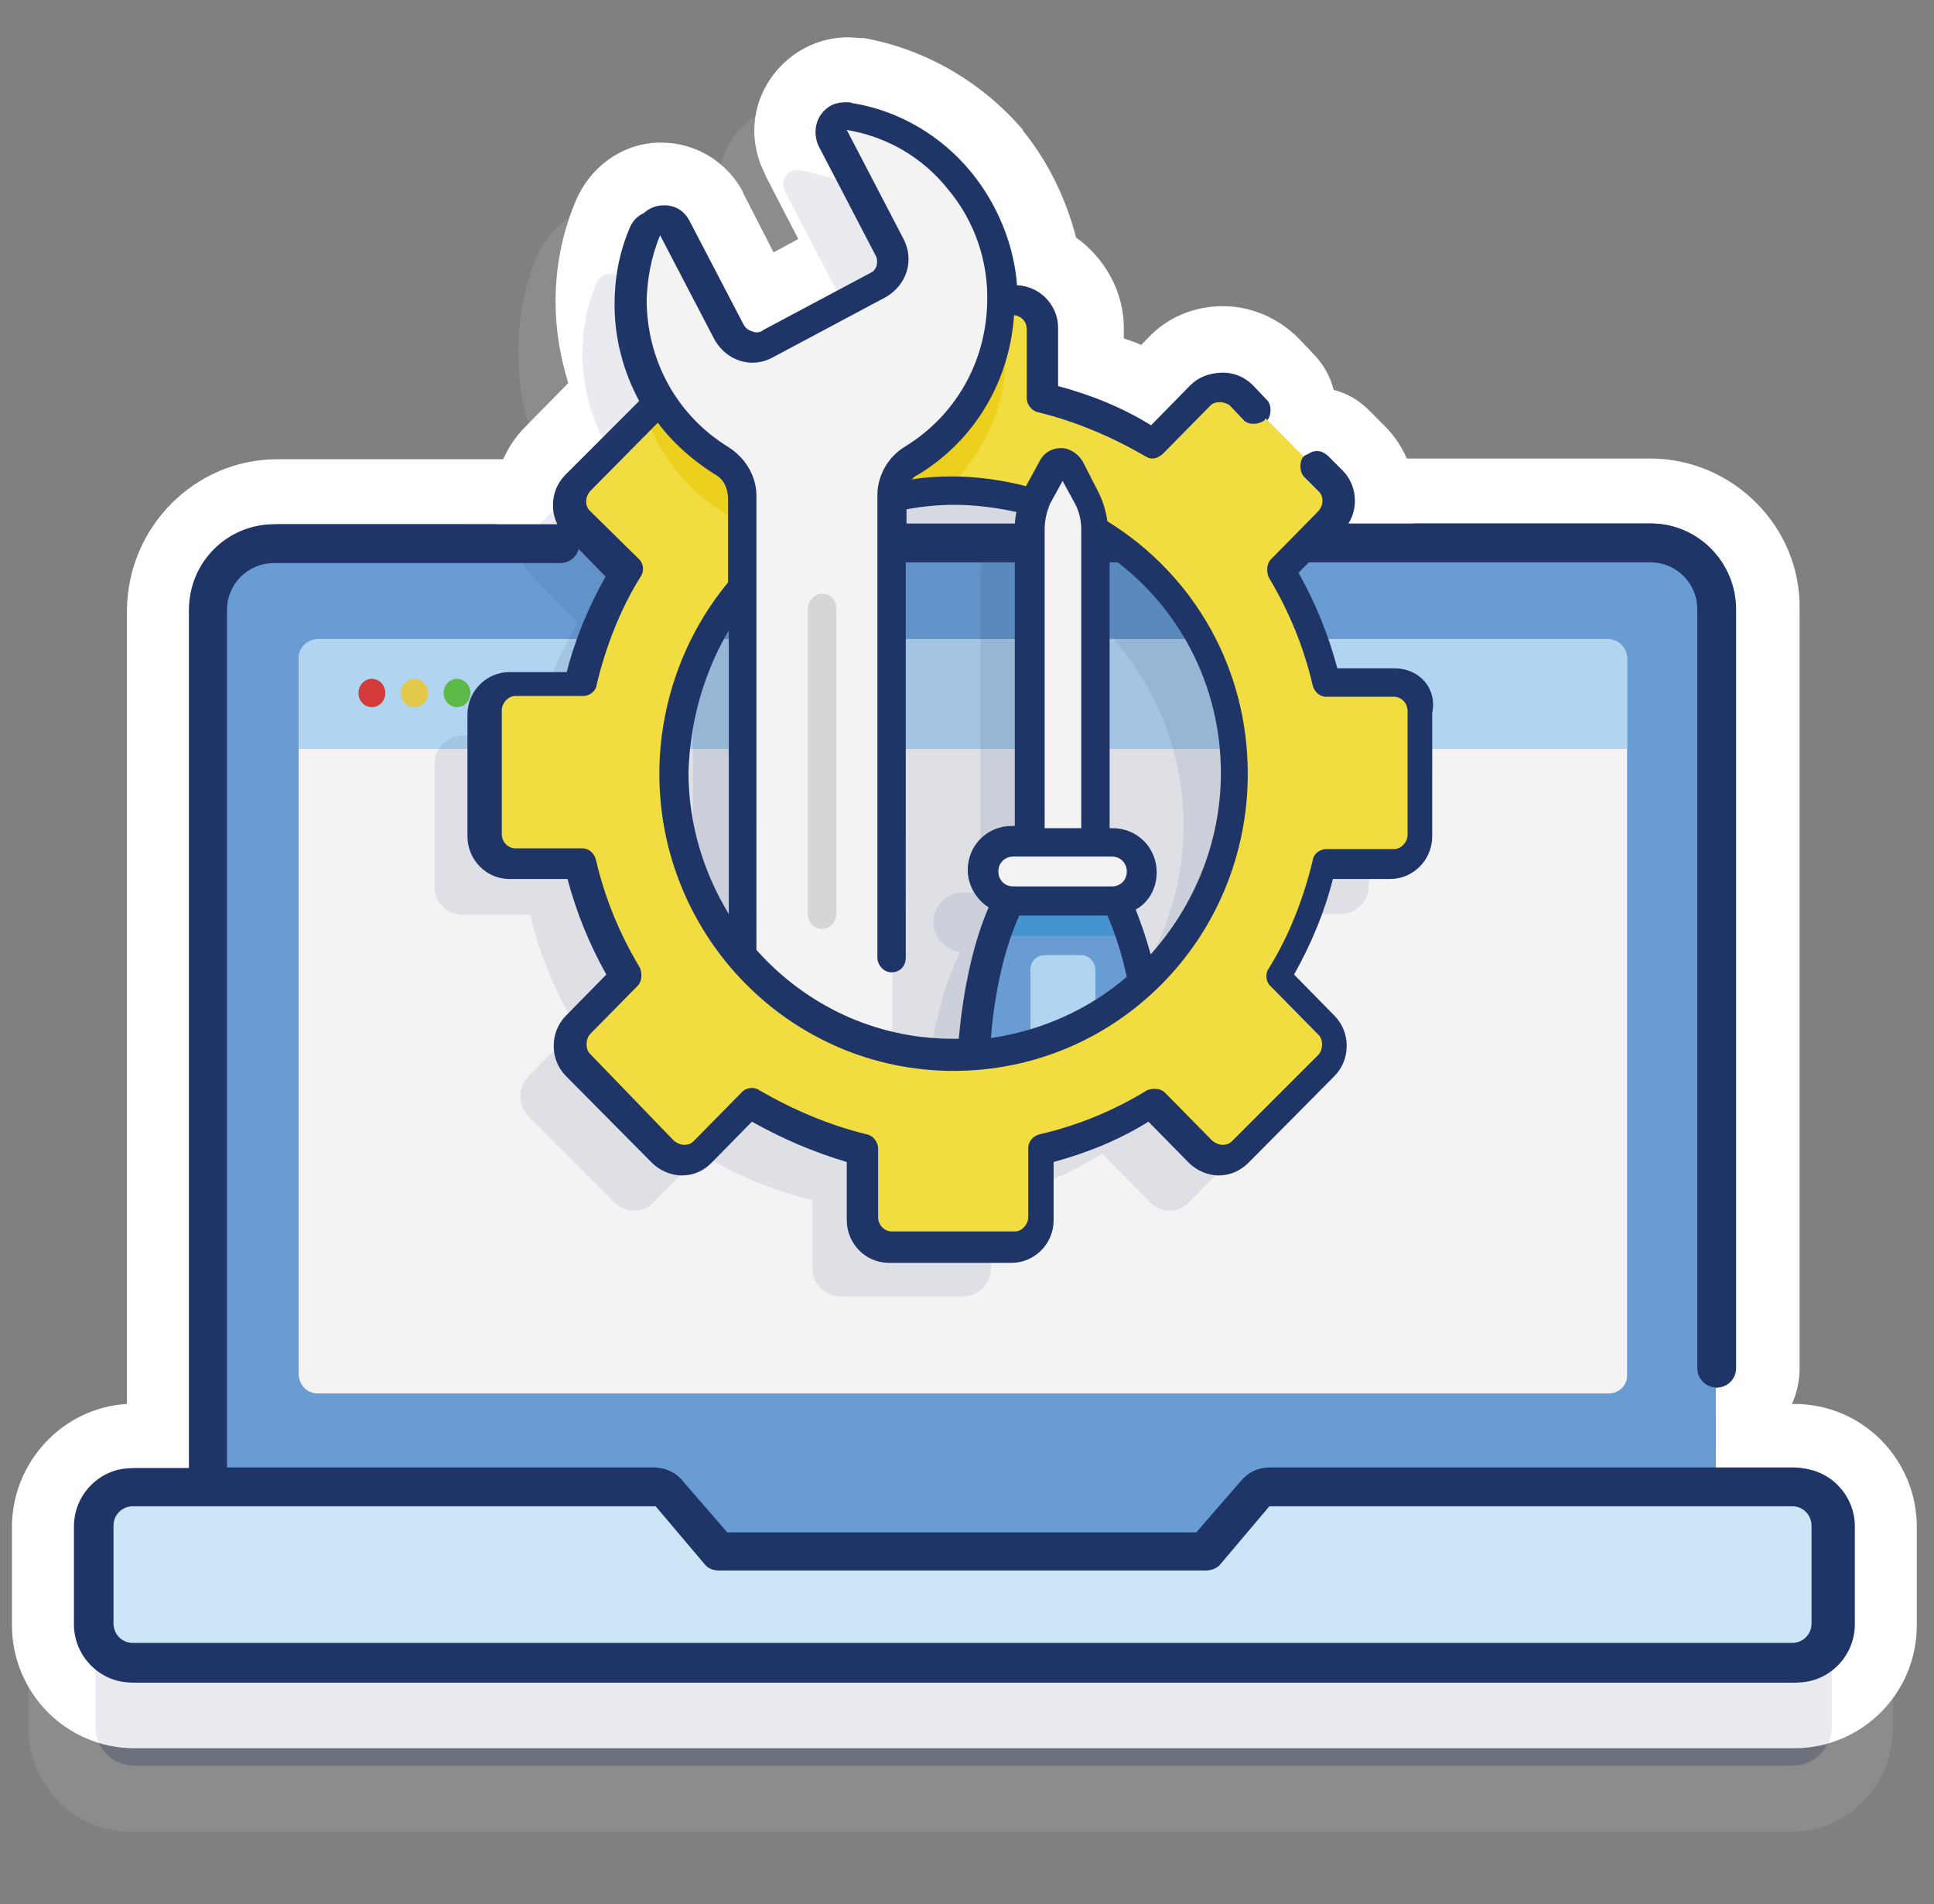 <?xml version="1.0" encoding="utf-8"?>
<!-- Generator: Adobe Illustrator 19.0.0, SVG Export Plug-In . SVG Version: 6.00 Build 0)  -->
<svg version="1.1" id="Layer_1" xmlns="http://www.w3.org/2000/svg" xmlns:xlink="http://www.w3.org/1999/xlink" x="0px" y="0px"
	 viewBox="0 0 259 255" style="enable-background:new 0 0 259 255;" xml:space="preserve">
<rect x="0" y="0" width="259" height="255" fill="#808080" stroke="none"/>
<style type="text/css">
	.st0{opacity:0.1;enable-background:new    ;}
	.st1{fill:#1F3568;}
	.st2{fill:#FFFFFF;}
	.st3{fill:#689CD3;}
	.st4{fill:#CEE5F7;}
	.st5{fill:#F3F3F3;}
	.st6{clip-path:url(#XMLID_214_);}
	.st7{fill:#B1D4F0;}
	.st8{fill:#D33B3A;}
	.st9{fill:#E2C849;}
	.st10{fill:#5DBA47;}
	.st11{fill:#F1DD3F;}
	.st12{fill:#EDCF1D;}
	.st13{fill:#4593CF;}
	.st14{fill:#D7D6D6;}
	.st15{opacity:0.1;fill:#1F3568;enable-background:new    ;}
	.st16{clip-path:url(#XMLID_215_);}
</style>
<g id="XMLID_2_">
	<g id="XMLID_52_">
		<g id="XMLID_209_" class="st0">
			<path id="XMLID_213_" class="st1" d="M17.9,241c-5.2,0-9.4-4.3-9.4-9.5v-13.1c0-5.2,4.2-9.5,9.4-9.5h70c2,0,3.9,0.7,5.2,2.3
				l5.4,6.3h61.2l5.4-6.3c1.4-1.5,3.1-2.3,5.2-2.3h70c5.2,0,9.4,4.3,9.4,9.5v13.1c0,5.2-4.2,9.5-9.4,9.5H17.9z"/>
			<path id="XMLID_210_" class="st2" d="M240.1,213.1c2.8,0,5.1,2.3,5.1,5.1v13.1c0,2.8-2.3,5.1-5.1,5.1H17.9
				c-2.8,0-5.1-2.3-5.1-5.1v-13.1c0-2.8,2.3-5.1,5.1-5.1h70c0.7,0,1.5,0.3,1.9,0.8l6.6,7.8h65.2l6.6-7.8c0.5-0.6,1.2-0.8,1.9-0.8
				H240.1 M240.1,204.4h-70c-3.1,0-6.2,1.4-8.4,3.8c0,0.1-0.1,0.1-0.1,0.2l-4.1,4.7h-57.4l-4.1-4.7c0-0.1-0.1-0.1-0.1-0.2
				c-2.2-2.4-5.1-3.8-8.4-3.8h-70c-7.6,0-13.7,6.2-13.7,13.9v13.1c0,7.7,6.2,13.9,13.7,13.9h222.3c7.6,0,13.7-6.2,13.7-13.9v-13.1
				C253.9,210.7,247.8,204.4,240.1,204.4L240.1,204.4z"/>
		</g>
		<g id="XMLID_204_">
			<path id="XMLID_208_" class="st3" d="M28,215.8c-2.4,0-4.3-2-4.3-4.4V81.6c0-7.3,5.9-13.3,13.2-13.3H221
				c7.3,0,13.2,5.9,13.2,13.3v129.8c0,2.4-1.9,4.4-4.3,4.4L28,215.8L28,215.8z"/>
			<path id="XMLID_205_" class="st2" d="M221,72.7c4.9,0,8.8,4,8.8,8.9v129.8H28V81.6c0-4.9,4-8.9,8.8-8.9H221 M221,64H37
				c-9.7,0-17.5,8-17.5,17.7v129.8c0,4.8,3.9,8.7,8.7,8.7H230c4.8,0,8.7-3.9,8.7-8.7V81.6C238.6,72,230.7,64,221,64L221,64z"/>
		</g>
		<g id="XMLID_199_">
			<path id="XMLID_203_" class="st4" d="M17.9,227c-5.2,0-9.4-4.3-9.4-9.5v-13.1c0-5.2,4.2-9.5,9.4-9.5h70c2,0,3.9,0.7,5.2,2.3
				l5.4,6.3h61.2l5.4-6.3c1.4-1.5,3.1-2.3,5.2-2.3h70c5.2,0,9.4,4.3,9.4,9.5v13.1c0,5.2-4.2,9.5-9.4,9.5H17.9z"/>
			<path id="XMLID_200_" class="st2" d="M240.1,199.1c2.8,0,5.1,2.3,5.1,5.1v13.1c0,2.8-2.3,5.1-5.1,5.1H17.9
				c-2.8,0-5.1-2.3-5.1-5.1v-13.1c0-2.8,2.3-5.1,5.1-5.1h70c0.7,0,1.5,0.3,1.9,0.8l6.6,7.8h65.2l6.6-7.8c0.5-0.6,1.2-0.8,1.9-0.8
				H240.1 M240.1,190.3h-70c-3.1,0-6.2,1.4-8.4,3.8c0,0.1-0.1,0.1-0.1,0.2l-4.1,4.7h-57.4l-4.1-4.7c0-0.1-0.1-0.1-0.1-0.2
				c-2.2-2.4-5.1-3.8-8.4-3.8h-70c-7.6,0-13.7,6.2-13.7,13.9v13.1c0,7.7,6.2,13.9,13.7,13.9h222.3c7.6,0,13.7-6.2,13.7-13.9v-13.1
				C253.9,196.6,247.8,190.3,240.1,190.3L240.1,190.3z"/>
		</g>
		<g id="XMLID_183_">
			<g id="XMLID_194_">
				<path id="XMLID_198_" class="st1" d="M229.8,190.2c-3.9,0-6.9-3.1-6.9-7V81.6c0-1-0.8-2-1.9-2H91.1c-3.9,0-6.9-3.1-6.9-7
					s3-7,6.9-7H221c8.7,0,15.7,7.1,15.7,16v101.6C236.8,187.1,233.6,190.2,229.8,190.2z"/>
				<path id="XMLID_195_" class="st2" d="M221,70.1c6.3,0,11.4,5.1,11.4,11.5v101.6c0,1.5-1.2,2.6-2.6,2.6s-2.6-1.2-2.6-2.6V81.6
					c0-3.5-2.8-6.3-6.3-6.3H91c-1.5,0-2.6-1.2-2.6-2.6s1.2-2.6,2.6-2.6H221 M221,61.4H91.1c-6.2,0-11.2,5-11.2,11.3
					c0,6.2,5,11.3,11.2,11.3h127.5v99.2c0,6.2,5,11.3,11.2,11.3c6.3,0,11.2-5,11.2-11.3V81.6C241.2,70.5,232,61.4,221,61.4L221,61.4
					z"/>
			</g>
			<g id="XMLID_184_">
				<path id="XMLID_191_" class="st1" d="M17.9,229.6c-6.6,0-12.1-5.5-12.1-12.2v-13.1c0-6.7,5.4-12.2,12.1-12.2h3.4V81.7
					c0-8.7,7-16,15.7-16h38.3c3.9,0,6.9,3.1,6.9,7s-3,7-6.9,7H37.1c-1,0-1.9,0.8-1.9,2v110.5H88c2.8,0,5.4,1.3,7.2,3.3l4.5,5.2h58.9
					l4.6-5.4c1.8-2.1,4.4-3.3,7.2-3.3h70c6.6,0,12.1,5.5,12.1,12.2v13.1c0,6.7-5.4,12.2-12.1,12.2H17.9V229.6L17.9,229.6z
					 M238.5,215.6v-9.5h-66.2l-5.4,6.3c-1.4,1.5-3.1,2.3-5.2,2.3H96.5c-2,0-4-0.8-5.2-2.4l-5.2-6.2H19.8v9.5H238.5z"/>
				<path id="XMLID_185_" class="st2" d="M75.4,70.2c1.5,0,2.6,1.2,2.6,2.6c0,1.5-1.2,2.6-2.6,2.6H37.1c-3.5,0-6.3,2.8-6.3,6.3
					v114.9H88c1.6,0,2.9,0.6,4,1.9l5.9,6.8h62.9l5.9-6.8c0.9-1.2,2.4-1.9,4-1.9h70c4.2,0,7.7,3.5,7.7,7.8v13.1
					c0,4.3-3.5,7.8-7.7,7.8H18.3c-4.2,0-7.7-3.5-7.7-7.8v-13.1c0-4.3,3.5-7.8,7.7-7.8H26V81.7c0-6.3,5.1-11.5,11.4-11.5H75.4
					 M96.4,210.3c-0.7,0-1.6-0.3-1.9-0.8l-6.6-7.8h-70c-1.5,0-2.6,1.2-2.6,2.6v13.1c0,1.5,1.2,2.6,2.6,2.6h222.3
					c1.5,0,2.6-1.2,2.6-2.6h0.1v-13.1c0-1.5-1.2-2.6-2.6-2.6h-69.9l-6.6,7.8c-0.5,0.6-1.2,0.8-1.9,0.8H96.4 M75.4,61.5H37.1
					c-11,0-20.1,9.1-20.1,20.4v106.1c-8.6,0.5-15.4,7.8-15.4,16.5v13.1c0,9.1,7.3,16.5,16.4,16.5h222.3c9,0,16.4-7.3,16.4-16.5
					v-13.1c0-9.1-7.3-16.5-16.4-16.5h-70c-4.1,0-7.8,1.8-10.5,4.8l-3.3,3.8h-55l-3.3-3.8c-2.6-3-6.4-4.8-10.5-4.8H39.2V84.1h36
					c6.2,0,11.2-5,11.2-11.3C86.5,66.5,81.5,61.5,75.4,61.5L75.4,61.5z M174.1,210.5H234v0.7h-60.5L174.1,210.5L174.1,210.5z
					 M24,210.5h59.9l0.6,0.7H23.9v-0.7H24z"/>
			</g>
		</g>
		<g id="XMLID_178_">
			<path id="XMLID_182_" class="st5" d="M42.6,191.1c-3.9,0-6.9-3.1-6.9-7V88.2c0-3.9,3-7,6.9-7h172.7c3.9,0,6.9,3.1,6.9,7V184
				c0,3.9-3,7-6.9,7H42.6L42.6,191.1z"/>
			<path id="XMLID_179_" class="st2" d="M215.4,85.6c1.5,0,2.6,1.2,2.6,2.6V184c0,1.5-1.2,2.6-2.6,2.6H42.6c-1.5,0-2.6-1.2-2.6-2.6
				V88.2c0-1.5,1.2-2.6,2.6-2.6H215.4 M215.4,76.9H42.6c-6.2,0-11.2,5-11.2,11.3V184c0,6.2,5,11.3,11.2,11.3h172.7
				c6.2,0,11.2-5,11.2-11.3V88.2C226.6,82,221.5,76.9,215.4,76.9L215.4,76.9z"/>
		</g>
		<g id="XMLID_148_">
			<g id="XMLID_149_">
				<g id="XMLID_150_">
					<g id="XMLID_151_">
						<g id="XMLID_152_">
							<g id="XMLID_153_">
								<g id="XMLID_154_">
									<g id="XMLID_155_">
										<defs>
											<path id="XMLID_177_" d="M215.4,186.6H42.6c-1.5,0-2.6-1.2-2.6-2.6V88.2c0-1.5,1.2-2.6,2.6-2.6h172.7
												c1.5,0,2.6,1.2,2.6,2.6V184C218,185.5,216.8,186.6,215.4,186.6z"/>
										</defs>
										<clipPath id="XMLID_214_">
											<use xlink:href="#XMLID_177_"  style="overflow:visible;"/>
										</clipPath>
										<g id="XMLID_156_" class="st6">
											<g id="XMLID_172_">
												<path id="XMLID_176_" class="st7" d="M39.7,104.7c-2.4,0-4.3-2-4.3-4.4v-13c0-4.4,4.6-7.1,12.2-7.1h164
													c7.6,0,12.2,2.7,12.2,7.1v13c0,2.4-1.9,4.4-4.3,4.4H39.7z"/>
												<path id="XMLID_173_" class="st2" d="M211.7,84.4c4.3,0,7.8,1.3,7.8,2.7v13H39.7v-13c0-1.6,3.5-2.7,7.8-2.7H211.7
													 M211.7,75.7H47.6c-12.2,0-16.5,6.2-16.5,11.4v13c0,4.8,3.9,8.7,8.7,8.7h179.8c4.8,0,8.7-3.9,8.7-8.7v-13
													C228.2,81.9,223.8,75.7,211.7,75.7L211.7,75.7z"/>
											</g>
											<g id="XMLID_167_">
												<path id="XMLID_171_" class="st8" d="M49.8,99c-3.4,0-6.2-2.8-6.2-6.2s2.8-6.2,6.2-6.2c3.4,0,6.2,2.8,6.2,6.2
													C55.9,96.2,53.1,99,49.8,99z"/>
												<path id="XMLID_168_" class="st2" d="M49.8,90.9c0.9,0,1.8,0.7,1.8,1.9c0,0.9-0.7,1.9-1.8,1.9c-0.9,0-1.8-0.7-1.8-1.9
													C47.9,91.8,48.7,90.9,49.8,90.9 M49.8,82.2c-5.8,0-10.5,4.7-10.5,10.6s4.7,10.6,10.5,10.6s10.5-4.7,10.5-10.6
													S55.5,82.2,49.8,82.2L49.8,82.2z"/>
											</g>
											<g id="XMLID_162_">
												<path id="XMLID_166_" class="st9" d="M55.5,99c-3.4,0-6.2-2.8-6.2-6.2s2.8-6.2,6.2-6.2s6.2,2.8,6.2,6.2
													C61.6,96.2,58.9,99,55.5,99z"/>
												<path id="XMLID_163_" class="st2" d="M55.5,90.9c0.9,0,1.8,0.7,1.8,1.9c0,0.9-0.7,1.9-1.8,1.9c-0.9,0-1.8-0.7-1.8-1.9
													C53.7,91.8,54.5,90.9,55.5,90.9 M55.5,82.2C49.8,82.2,45,87,45,92.8s4.7,10.6,10.5,10.6S66,98.7,66,92.8
													C65.9,87,61.3,82.2,55.5,82.2L55.5,82.2z"/>
											</g>
											<g id="XMLID_157_">
												<path id="XMLID_161_" class="st10" d="M61.2,99c-3.4,0-6.2-2.8-6.2-6.2s2.8-6.2,6.2-6.2c3.4,0,6.2,2.8,6.2,6.2
													C67.3,96.2,64.6,99,61.2,99z"/>
												<path id="XMLID_158_" class="st2" d="M61.2,90.9c0.9,0,1.8,0.7,1.8,1.9c0,0.9-0.7,1.9-1.8,1.9c-1,0-1.8-0.7-1.8-1.9
													C59.3,91.8,60.3,90.9,61.2,90.9 M61.2,82.2c-5.8,0-10.5,4.7-10.5,10.6s4.7,10.6,10.5,10.6s10.5-4.7,10.5-10.6
													S67,82.2,61.2,82.2L61.2,82.2z"/>
											</g>
										</g>
									</g>
								</g>
							</g>
						</g>
					</g>
				</g>
			</g>
		</g>
		<g id="XMLID_133_" class="st0">
			<path id="XMLID_142_" class="st1" d="M112.7,178c-4.4,0-8.1-3.6-8.1-8.2V164c-3.4-1-6.6-2.4-9.9-4.1l-4.1,4.2
				c-1.6,1.6-3.6,2.3-5.7,2.3c-2.1,0-4.1-0.8-5.7-2.3l-11.5-11.6c-3.1-3.3-3.1-8.4,0-11.4l4.1-4.2c-1.7-3.3-3-6.5-4.1-9.9h-5.9
				c-4.4,0-8-3.6-8-8.1v-16.6c0-4.5,3.6-8.1,8-8.1h6c1-3.4,2.4-6.7,4.1-9.9l-4.1-4.2c-3.1-3.3-3.1-8.4,0-11.4l8.6-8.6
				c-1.8-3.9-2.8-8.2-2.8-12.5c0-3.8,0.7-7.6,2.2-11.1c0.9-2.3,3.3-3.9,5.8-3.9c2.3,0,4.4,1.3,5.5,3.3l7.1,13.6l14.4-7.6l-7.5-14.1
				c-1-2-0.9-4.3,0.2-6.2c1.2-1.9,3.1-3,5.2-3c0.4,0,0.6,0,1,0.1c12.6,2.2,22,12.3,23.8,24.7c3.3,0.9,5.7,4.1,5.7,7.8v5.8
				c3.4,1,6.6,2.4,9.9,4.1l4.1-4.2c1.6-1.6,3.6-2.3,5.7-2.3s4.1,0.8,5.7,2.3L174,68.5c3.1,3.3,3.1,8.4,0,11.4l-4.1,4.2
				c1.7,3.3,3,6.5,4.1,9.9h5.9c2.2,0,4.3,0.8,5.8,2.5c1.5,1.6,2.2,3.6,2.1,5.8v16.6c0,4.5-3.6,8.1-8.1,8.1h-5.9
				c-1,3.4-2.4,6.7-4.1,9.9l4.1,4.2c3.1,3.3,3.1,8.4,0,11.4l-11.5,11.6c-1.6,1.6-3.6,2.3-5.7,2.3c-2.1,0-4.1-0.8-5.7-2.3l-4.1-4.2
				c-3.1,1.7-6.4,3.1-9.9,4.1v5.9c0,4.5-3.6,8.2-8,8.2L112.7,178L112.7,178z M117.1,143.6c0.8,0.1,1.8,0.2,2.7,0.2
				c0.6-5.4,1.8-10.3,3.1-14.4c-1.5-1.6-2.4-3.6-2.4-5.9c0-3.9,2.7-7.2,6.3-8.1V77.8c0-0.1,0-0.2,0-0.4c-1.9-0.4-3.9-0.5-5.8-0.5
				c-1.4,0-2.7,0.1-4,0.2V143.6L117.1,143.6z M148.1,129.7c0.3-0.4,0.6-0.8,0.8-1.4c-0.3,0.4-0.6,0.7-0.9,1.2
				C148.1,129.6,148.1,129.6,148.1,129.7z M144.1,115.5c3.6,0.9,6.3,4.2,6.3,8.1c0,1.6-0.4,3-1.2,4.3c3.1-5.2,4.9-11.2,4.9-17.4
				c0-9.1-3.8-17.7-10-24L144.1,115.5L144.1,115.5z M88.4,104.3c-0.4,2-0.6,4-0.6,6.1c0,2,0.2,4.1,0.6,6.1V104.3z"/>
			<path id="XMLID_134_" class="st2" d="M106.8,22.6c0.1,0,0.2,0,0.3,0c11.5,2,20.4,12.2,20.5,24.3h1.8c2,0,3.7,1.7,3.7,3.7v9.2
				c5.2,1.3,10.3,3.4,14.9,6.2l6.4-6.5c0.6-0.6,1.7-1,2.6-1s1.9,0.4,2.6,1l11.5,11.6c1.5,1.5,1.5,3.9,0,5.4l-6.4,6.5
				c2.8,4.6,4.9,9.7,6.2,15.1h9.1c2,0,3.7,1.7,3.6,3.7v16.6c0,2-1.7,3.7-3.7,3.7h-9.1c-1.3,5.4-3.4,10.4-6.2,15.1l6.4,6.5
				c1.5,1.5,1.5,3.9,0,5.4l-11.5,11.6c-0.6,0.6-1.7,1-2.6,1s-1.9-0.4-2.6-1l-6.4-6.5c-4.5,2.8-9.5,4.9-14.9,6.2v9.2
				c0,2-1.7,3.7-3.7,3.7h-16.6c-2,0-3.7-1.7-3.7-3.7v-9.2c-5.2-1.3-10.3-3.4-14.9-6.2l-6.4,6.5c-0.6,0.6-1.7,1-2.6,1
				c-0.9,0-1.9-0.4-2.6-1l-11.5-11.6c-1.5-1.5-1.5-3.9,0-5.4l6.4-6.5c-2.8-4.6-4.9-9.7-6.2-15.1h-9.1c-2,0-3.7-1.7-3.7-3.7v-16.6
				c0-2,1.7-3.7,3.7-3.7h9.3c1.3-5.4,3.4-10.4,6.2-15.1l-6.4-6.5c-1.5-1.5-1.5-3.9,0-5.4l10.8-10.9c-2.4-3.9-3.8-8.4-3.8-13.2
				c0-3.3,0.6-6.5,1.8-9.4c0.3-0.7,1-1.2,1.8-1.2c0.7,0,1.4,0.3,1.8,1l7.3,14c0.6,1.3,2,2,3.4,2c0.6,0,1.2-0.1,1.8-0.5l15.2-8.1
				c1.8-0.9,2.6-3.3,1.7-5.1l-7.6-14.6C104.4,24.2,105.4,22.6,106.8,22.6 M121,148.2c0.9,0,1.8-0.1,2.7-0.1
				c0.5-8.5,2.3-15.6,4.7-20.5c-2-0.3-3.6-2-3.6-4c0-2.2,1.8-4,4-4h2.3V77.9c0-1.3,0.3-2.5,0.6-3.6c-3.5-1-7.1-1.7-10.9-1.7
				c-2.8,0-5.6,0.3-8.3,0.9v0.1v73.5C115.4,147.9,118.2,148.2,121,148.2 M139.8,119.6h2.3c2.2,0,4,1.8,4,4c0,2-1.6,3.8-3.6,4
				c1.6,2.8,2.7,6.6,3.6,10.9c7.6-7,12.4-17,12.4-28.1c0-14-7.6-26.1-18.7-32.7v0.1V119.6 M92.8,135.1V85.5
				c-5.8,6.6-9.2,15.3-9.2,24.9S87,128.5,92.8,135.1 M106.8,13.9c-3.7,0-7.1,2-9,5.1c-1.9,3.3-2.1,7.1-0.4,10.5c0,0,0,0,0,0.1
				l5.4,10.2L96,43.3l-5-9.8c0,0,0,0,0-0.1c-1.8-3.5-5.4-5.7-9.3-5.7c-4.3,0-8.1,2.6-9.8,6.6c-1.7,4.1-2.5,8.4-2.5,12.8
				c0,3.9,0.6,7.8,2,11.4L65,65.1c-4.8,4.8-4.8,12.8,0,17.7l1.9,2c-0.6,1.6-1.4,3.1-1.9,4.6H62c-6.8,0-12.3,5.7-12.3,12.5v16.6
				c0,6.9,5.6,12.5,12.3,12.5h2.8c0.6,1.6,1.3,3.1,1.9,4.6l-1.9,2c-4.8,4.8-4.8,12.8,0,17.7L76.4,167c2.3,2.3,5.5,3.7,8.7,3.7
				c3.3,0,6.4-1.3,8.7-3.7l1.9-2c1.6,0.6,3,1.4,4.6,2v2.8c0,6.9,5.6,12.5,12.3,12.5h16.5c6.8,0,12.3-5.7,12.3-12.5V167
				c1.6-0.6,3-1.3,4.6-2l1.9,2c2.3,2.3,5.5,3.7,8.7,3.7s6.4-1.3,8.7-3.7l11.5-11.6c4.8-4.8,4.8-12.8,0-17.7l-1.9-2
				c0.6-1.6,1.4-3.1,1.9-4.6h2.8c6.8,0,12.3-5.7,12.3-12.5v-16.4c0.1-3.3-1.2-6.4-3.4-8.7c-2.3-2.4-5.6-3.9-8.9-3.9h-2.8
				c-0.6-1.6-1.3-3.1-1.9-4.6l1.9-2c2.3-2.3,3.7-5.6,3.7-8.8s-1.3-6.5-3.7-8.8l-11.5-11.6c-2.3-2.3-5.5-3.7-8.7-3.7
				s-6.4,1.3-8.7,3.7l-1.9,2c-1.6-0.6-3-1.4-4.6-2v-2.8c0-4.6-2.5-8.6-6.2-10.8c-2.9-13.1-13.3-23.6-27-25.9c0,0,0,0-0.1,0
				C107.9,14,107.3,13.9,106.8,13.9L106.8,13.9z M121.4,113.4V81.3c0.4,0,0.7,0,1,0v31.3C122.1,112.8,121.8,113.1,121.4,113.4
				L121.4,113.4z M148.4,112.7v-11c0.8,2.8,1.4,5.8,1.4,8.7c0,0.9-0.1,2-0.2,3C149.4,113.1,148.8,112.9,148.4,112.7L148.4,112.7z"/>
		</g>
		<g id="XMLID_128_" class="st0">
			<path id="XMLID_132_" class="st1" d="M127.8,145.6c-23,0-41.8-19-41.8-42.2s18.8-42.2,41.8-42.2s41.8,19,41.8,42.2
				S150.9,145.6,127.8,145.6z"/>
			<path id="XMLID_129_" class="st2" d="M127.8,65.5c20.7,0,37.5,16.9,37.5,37.8s-16.8,37.8-37.5,37.8s-37.5-16.9-37.5-37.8
				S107.2,65.5,127.8,65.5 M127.8,56.8c-25.4,0-46.1,20.9-46.1,46.6s20.7,46.6,46.1,46.6s46.1-20.9,46.1-46.6S153.2,56.8,127.8,56.8
				L127.8,56.8z"/>
		</g>
		<g id="XMLID_119_">
			<path id="XMLID_125_" class="st11" d="M119.7,171.1c-4.4,0-8-3.6-8-8.2v-5.9c-3.4-1-6.6-2.4-9.9-4.1l-4.1,4.2
				c-1.6,1.6-3.6,2.3-5.7,2.3c-2.1,0-4.1-0.8-5.7-2.3l-11.5-11.6c-1.6-1.6-2.3-3.6-2.3-5.8c0-2.2,0.8-4.2,2.3-5.8l4.1-4.2
				c-1.7-3.3-3-6.5-4.1-9.9H69c-4.4,0-8.1-3.6-8.1-8.1V95.2c0-4.5,3.6-8.2,8.1-8.2h5.9c1-3.4,2.4-6.7,4.1-9.9L74.9,73
				c-1.6-1.6-2.3-3.6-2.3-5.8c0-2.1,0.8-4.2,2.3-5.8l11.5-11.6c1.6-1.6,3.6-2.3,5.7-2.3c2.1,0,4.1,0.8,5.7,2.3l4.1,4.2
				c3.1-1.7,6.4-3.1,9.9-4.1V44c0-4.5,3.6-8.1,8-8.1h16.5c4.4,0,8,3.6,8,8.1v5.9c3.4,1,6.6,2.4,9.9,4.1l4.1-4.2
				c1.6-1.6,3.6-2.3,5.7-2.3s4.1,0.8,5.7,2.3l11.5,11.6c1.6,1.6,2.3,3.6,2.3,5.8c0,2.1-0.8,4.2-2.3,5.8l-4.1,4.2
				c1.7,3.3,3,6.5,4.1,9.9h5.9c2.2,0,4.2,0.8,5.8,2.4c1.5,1.6,2.3,3.6,2.2,5.8v16.5c0,4.5-3.6,8.1-8,8.1h-5.9
				c-1,3.4-2.4,6.7-4.1,9.9l4.1,4.2c3.1,3.3,3.1,8.4,0,11.4L169.4,157c-1.6,1.6-3.6,2.3-5.7,2.3s-4.1-0.8-5.7-2.3l-4.1-4.2
				c-3.1,1.7-6.4,3.1-9.9,4.1v5.9c0,4.5-3.6,8.2-8,8.2L119.7,171.1L119.7,171.1z M127.8,70c-18.3,0-33.1,15-33.1,33.5
				s14.8,33.5,33.1,33.5s33.1-15,33.1-33.5S146.1,70,127.8,70z"/>
			<path id="XMLID_120_" class="st2" d="M136.1,40.3c2,0,3.7,1.7,3.7,3.7v9.2c5.2,1.3,10.3,3.4,14.9,6.2l6.4-6.5
				c0.6-0.6,1.7-1,2.6-1s1.9,0.4,2.6,1l11.5,11.6c1.5,1.5,1.5,3.9,0,5.4l-6.4,6.5c2.8,4.6,4.9,9.7,6.2,15.1h9.1c2,0,3.7,1.7,3.7,3.7
				v16.6c0,2-1.7,3.7-3.7,3.7h-9.1c-1.3,5.4-3.4,10.4-6.2,15.1l6.4,6.5c1.5,1.5,1.5,3.9,0,5.4L166.4,154c-0.6,0.6-1.7,1-2.6,1
				s-1.9-0.4-2.6-1l-6.4-6.5c-4.5,2.8-9.5,4.9-14.9,6.2v9.2c0,2-1.7,3.7-3.7,3.7h-16.5c-2,0-3.7-1.7-3.7-3.7v-9.2
				c-5.2-1.3-10.3-3.4-14.9-6.2l-6.4,6.5c-0.6,0.6-1.7,1-2.6,1s-1.9-0.4-2.6-1l-11.5-11.6c-1.5-1.5-1.5-3.9,0-5.4l6.4-6.5
				c-2.8-4.6-4.9-9.7-6.2-15.1H69c-2,0-3.7-1.7-3.7-3.7V95.1c0-2,1.7-3.7,3.7-3.7h9.1c1.3-5.4,3.4-10.4,6.2-15.1l-6.4-6.5
				c-1.5-1.5-1.5-3.9,0-5.4l11.5-11.6c0.6-0.6,1.7-1,2.6-1s1.9,0.4,2.6,1l6.4,6.5c4.5-2.8,9.5-4.9,14.9-6.2v-9.2
				c0-2,1.7-3.7,3.7-3.7L136.1,40.3 M127.8,141.3c20.7,0,37.5-16.9,37.5-37.8s-16.8-37.8-37.5-37.8s-37.5,16.9-37.5,37.8
				S107.2,141.3,127.8,141.3 M136.1,31.4h-16.5c-6.8,0-12.3,5.7-12.3,12.5v2.8c-1.6,0.6-3,1.3-4.6,2l-1.9-2
				c-2.3-2.3-5.5-3.7-8.7-3.7s-6.4,1.3-8.7,3.7L71.9,58.4c-4.8,4.8-4.8,12.8,0,17.7l1.9,2c-0.6,1.6-1.4,3.1-1.9,4.6h-2.8
				c-6.8,0-12.3,5.7-12.3,12.5v16.6c0,6.9,5.6,12.5,12.3,12.5h2.8c0.6,1.6,1.3,3.1,1.9,4.6l-1.9,2c-4.8,4.8-4.8,12.8,0,17.7
				l11.5,11.6c2.3,2.3,5.5,3.7,8.7,3.7c3.3,0,6.4-1.3,8.7-3.7l1.9-2c1.6,0.6,3,1.4,4.6,2v2.8c0,6.9,5.6,12.5,12.3,12.5h16.5
				c6.8,0,12.3-5.7,12.3-12.5v-2.8c1.6-0.6,3-1.3,4.6-2l1.9,2c2.3,2.3,5.5,3.7,8.7,3.7c3.3,0,6.4-1.3,8.7-3.7l11.5-11.6
				c4.8-4.8,4.8-12.8,0-17.7l-1.9-2c0.6-1.6,1.4-3.1,1.9-4.6h2.8c6.8,0,12.3-5.7,12.3-12.5V95.4c0-3.3-1.2-6.4-3.5-8.8
				c-2.3-2.4-5.5-3.8-8.8-3.8h-2.8c-0.6-1.6-1.3-3.1-1.9-4.6l1.9-2c4.8-4.8,4.8-12.8,0-17.7l-11.5-11.6c-2.3-2.3-5.5-3.7-8.7-3.7
				c-3.3,0-6.4,1.3-8.7,3.7l-1.9,2c-1.6-0.6-3-1.4-4.6-2v-2.8C148.4,37.1,142.9,31.4,136.1,31.4L136.1,31.4z M127.8,132.5
				c-15.8,0-28.8-13-28.8-29.1s12.9-29.1,28.8-29.1s28.8,13,28.8,29.1S143.8,132.5,127.8,132.5L127.8,132.5z"/>
		</g>
		<g id="XMLID_114_">
			<path id="XMLID_118_" class="st12" d="M99.6,83.1c-0.5,0-1-0.1-1.6-0.3c-1.8-0.6-2.8-2.2-2.8-4.1v-5c0-0.5-0.2-0.8-0.6-1
				c-5.7-3.4-10.1-8.7-12.4-15.1c-0.6-1.6-0.2-3.4,0.9-4.6l3-3.1c1.6-1.6,3.6-2.3,5.7-2.3s4.1,0.8,5.7,2.3l4.1,4.2
				c3.1-1.7,6.4-3.1,9.9-4.1v-5.9c0-4.5,3.6-8.2,8-8.2h13.6c1.9,0,3.6,1.3,4.1,3.1c0.8,2.9,1.3,5.9,1.3,9c-0.2,7.9-3.6,15.5-9.4,21
				c-0.7,0.6-1.8,1-2.8,1.2c-9,0.4-17.7,4.6-23.7,11.4C102,82.5,100.9,83.1,99.6,83.1z"/>
			<path id="XMLID_115_" class="st2" d="M133.4,40.2c0.6,2.4,1,4.9,1,7.7c-0.2,7-3.3,13.3-8,17.7c-10.7,0.5-20.3,5.5-26.8,13v-5
				c0-2-1-3.8-2.7-4.8c-4.8-2.9-8.6-7.5-10.6-12.9l3-3.1c0.6-0.6,1.7-1,2.6-1s1.9,0.4,2.6,1l6.4,6.5c4.5-2.8,9.5-4.9,14.9-6.2v-9.2
				c0-2,1.7-3.7,3.7-3.7L133.4,40.2 M133.4,31.3h-13.6c-6.8,0-12.3,5.7-12.3,12.5v2.8c-1.6,0.6-3,1.3-4.6,2l-1.9-2
				c-2.3-2.3-5.5-3.7-8.7-3.7s-6.4,1.3-8.7,3.7l-3,3.1c-2.4,2.4-3.1,6-2,9.2c2.4,6.7,6.9,12.5,12.7,16.4v3.3c0,3.6,2.2,6.9,5.6,8.2
				c0.9,0.4,2,0.6,3,0.6c2.4,0,4.8-1,6.5-3c5.2-6.1,12.6-9.7,20.6-10c2-0.1,4.1-0.8,5.5-2.3c6.6-6.2,10.6-15,10.8-24
				c0.1-3.6-0.4-7.1-1.5-10.4C140.4,34,137.1,31.3,133.4,31.3L133.4,31.3z"/>
		</g>
		<g id="XMLID_109_">
			<path id="XMLID_113_" class="st3" d="M130.5,145.6c-1.2,0-2.2-0.5-3-1.3c-0.8-0.8-1.4-2.1-1.3-3.4c1.4-22.8,9.5-30.9,16.1-30.9
				c6.9,0.1,12.3,7.6,14.8,20.6c0.3,1.6-0.2,3.1-1.4,4.1c-2.1,2-4.5,3.7-6.9,5c-3.1,1.9-6.4,3.3-9.8,4.2c-2.9,0.7-5.6,1.3-8.3,1.5
				C130.7,145.6,130.6,145.6,130.5,145.6z"/>
			<path id="XMLID_110_" class="st2" d="M142.3,114.6c4.6,0.1,8.7,7,10.6,17.1c-1.9,1.8-4.1,3.3-6.3,4.6c-2.7,1.6-5.6,2.8-8.7,3.7
				c-2.4,0.6-4.9,1.2-7.6,1.3C131.4,126,136.3,114.6,142.3,114.6 M142.3,105.8c-3.8,0-10.8,1.7-15.6,12.8
				c-2.6,5.9-4.2,13.5-4.7,21.9c-0.2,2.5,0.7,4.9,2.5,6.7c1.7,1.7,3.9,2.5,6.2,2.5c0.2,0,0.4,0,0.5,0c2.9-0.2,6.1-0.6,9.2-1.6
				c3.7-0.9,7.2-2.5,10.8-4.6c2.7-1.6,5.2-3.5,7.7-5.7c2.3-2,3.4-5.1,2.7-8.2C158.5,114.7,151.6,106,142.3,105.8L142.3,105.8
				L142.3,105.8z"/>
		</g>
		<g id="XMLID_104_">
			<path id="XMLID_108_" class="st13" d="M135.7,129.8c-1.2,0-2.3-0.2-3.5-0.5s-2.1-1.2-2.7-2.2c-0.6-1-0.6-2.3-0.3-3.4
				c3.8-11.1,9.1-13.4,12.9-13.4c3.1,0,8.9,1.8,13,13.4c0.4,1.2,0.3,2.4-0.3,3.4c-0.6,1-1.6,1.9-2.7,2.2s-2.2,0.5-3.5,0.5H135.7z"/>
			<path id="XMLID_105_" class="st2" d="M142.3,114.6c3.5,0,6.7,4,8.9,10.4c-0.6,0.2-1.5,0.3-2.3,0.3h-13.2c-0.7,0-1.6-0.1-2.3-0.3
				C135.7,118.5,138.8,114.6,142.3,114.6 M142.3,105.8c-9.9,0-14.9,10.2-17,16.4c-0.7,2.2-0.6,4.7,0.5,6.9c1,2.1,2.9,3.7,5.2,4.4
				c1.5,0.4,3,0.6,4.6,0.6h13.2c1.7,0,3.1-0.2,4.6-0.6c2.3-0.6,4.2-2.2,5.2-4.4c1-2.2,1.3-4.6,0.5-6.9
				C154.5,107.9,146.5,105.8,142.3,105.8L142.3,105.8z"/>
		</g>
		<g id="XMLID_99_">
			<path id="XMLID_103_" class="st7" d="M138,144.3c-0.9,0-1.8-0.3-2.6-0.8c-1-0.8-1.8-2.1-1.8-3.5v-10.1c0-3.5,2.8-6.3,6.3-6.3h4.9
				c3.5,0,6.3,2.8,6.3,6.3v6.4c0,1.6-0.8,3-2.2,3.8c-3,1.8-6.4,3.1-9.7,4.1C138.8,144.3,138.3,144.3,138,144.3z"/>
			<path id="XMLID_100_" class="st2" d="M144.7,127.9c1,0,1.9,0.8,1.9,2v6.4c-2.7,1.6-5.6,2.8-8.7,3.7v-10.1c0-1,0.8-2,1.9-2H144.7
				 M144.7,119.2h-4.9c-2.8,0-5.4,1-7.5,3c-2,2-3.1,4.7-3.1,7.6v10.1c0,2.7,1.3,5.4,3.5,7c1.6,1.2,3.4,1.8,5.2,1.8
				c0.7,0,1.6-0.1,2.4-0.3c3.7-1,7.2-2.5,10.6-4.5c2.7-1.6,4.4-4.5,4.4-7.6v-6.4C155.3,123.9,150.6,119.2,144.7,119.2L144.7,119.2z"
				/>
		</g>
		<g id="XMLID_94_">
			<path id="XMLID_98_" class="st5" d="M119.5,144.7c-0.3,0-0.6,0-0.9-0.1c-8.7-2-16.4-6.6-22.4-13.4c-0.6-0.7-1-1.9-1-2.9V66.6
				c0-0.5-0.3-0.8-0.6-1.2c-8.7-5.2-14.1-15-14.1-25.2c0-3.8,0.7-7.6,2.2-11.1c0.9-2.3,3.3-3.9,5.8-3.9c2.3,0,4.4,1.3,5.5,3.3
				l7.1,13.6l14.4-7.6l-7.5-14.1c-1-2-0.9-4.3,0.2-6.2c1.2-2,3.1-3,5.2-3c0.4,0,0.6,0,1,0.1c14.1,2.4,24.5,15.1,24.1,29.6
				c-0.2,10.1-5.5,19.2-14.2,24.5c-0.4,0.2-0.6,0.6-0.6,1v73.8c0,1.4-0.6,2.6-1.7,3.4C121.5,144.4,120.6,144.7,119.5,144.7z"/>
			<path id="XMLID_95_" class="st2" d="M113.5,15.6c0.1,0,0.2,0,0.3,0c11.9,2,20.8,12.6,20.5,25.2c-0.2,8.8-5,16.6-12.1,20.9
				c-1.7,1-2.7,2.8-2.7,4.8v73.8c-7.9-1.8-14.8-6.1-19.9-12.1V66.6c0-2-1-3.8-2.7-4.8c-7.2-4.4-12.1-12.4-12.1-21.5
				c0-3.3,0.6-6.5,1.8-9.4c0.3-0.7,1-1.2,1.8-1.2c0.6,0,1.4,0.3,1.8,1l7.3,14c0.6,1.3,2,2,3.4,2c0.6,0,1.2-0.1,1.8-0.5l15.2-8.1
				c1.8-0.9,2.6-3.3,1.7-5.1l-7.6-14.6C111.2,17.2,112.1,15.6,113.5,15.6 M113.5,6.9c-3.7,0-7.1,2-9,5.1c-1.9,3.3-2.1,7.1-0.4,10.5
				c0,0,0,0,0,0.1l5.4,10.2l-6.6,3.5l-5-9.8c0,0,0,0,0-0.1c-1.8-3.5-5.4-5.7-9.3-5.7c-4.3,0-8.1,2.6-9.8,6.6
				c-1.7,4.1-2.5,8.4-2.5,12.8c0,11.1,5.6,21.7,14.7,28v60.1c0,2.1,0.7,4.2,2.1,5.8c6.5,7.6,15,12.7,24.7,14.9
				c0.6,0.1,1.3,0.2,1.9,0.2c1.9,0,3.9-0.6,5.4-2c2-1.7,3.3-4.2,3.3-6.8v-72c9-6.1,14.5-16.3,14.7-27.2c0.2-8.2-2.6-16.2-7.7-22.4
				c-5.1-6.1-12.2-10.3-20-11.6c0,0,0,0-0.1,0C114.6,7,114,6.9,113.5,6.9L113.5,6.9z"/>
		</g>
		<g id="XMLID_89_">
			<path id="XMLID_93_" class="st5" d="M138,121.7c-2.4,0-4.3-2-4.3-4.4V70.8c0-2.1,0.5-4.4,1.6-6.3l2.1-4.1c0.9-2,2.9-3.1,5-3.1
				c2.1,0,4.1,1.2,5,3.1l2.1,4.1c0.9,2,1.6,4.1,1.6,6.3l0.1,46.5c0,1.2-0.5,2.2-1.3,3.1c-0.7,0.7-1.9,1.3-3,1.3H138z"/>
			<path id="XMLID_90_" class="st2" d="M142.3,61.8c0.5,0,0.9,0.3,1.2,0.7l2.1,4.1c0.6,1.3,1,2.7,1,4.3l0.1,46.5H138V70.9
				c0-1.6,0.4-2.9,1-4.3l2.1-4.1C141.4,62.1,141.8,61.8,142.3,61.8 M142.3,53.1c-3.8,0-7.1,2-8.8,5.5l-2.1,4.1c-1.4,2.6-2,5.5-2,8.4
				v46.5c0,4.8,3.9,8.7,8.7,8.7h8.7c2.3,0,4.5-0.8,6.2-2.5c1.7-1.7,2.5-3.9,2.5-6.2L155.4,71c0-2.9-0.6-5.8-2-8.3l-2.1-4.1
				C149.5,55.2,146,53.1,142.3,53.1L142.3,53.1z"/>
		</g>
		<g id="XMLID_84_">
			<path id="XMLID_88_" class="st5" d="M135.7,125c-4.6,0-8.3-3.8-8.3-8.4s3.8-8.4,8.3-8.4h13.2c4.6,0,8.3,3.8,8.3,8.4
				c0,4.6-3.8,8.4-8.3,8.4H135.7z"/>
			<path id="XMLID_85_" class="st2" d="M148.9,112.8c2.2,0,4,1.8,4,4c0,2.2-1.8,4-4,4h-13.2c-2.2,0-4-1.8-4-4s1.8-4,4-4L148.9,112.8
				 M148.9,104h-13.2c-6.9,0-12.6,5.8-12.6,12.7s5.7,12.7,12.6,12.7h13.2c6.9,0,12.6-5.8,12.6-12.7S155.9,104,148.9,104L148.9,104z"
				/>
		</g>
		<g id="XMLID_79_">
			<path id="XMLID_83_" class="st14" d="M110.2,128.7c-3.5,0-6.3-2.7-6.3-6.3V81.5c0-3.5,2.8-6.3,6.3-6.3s6.3,2.8,6.3,6.3v40.9
				C116.3,125.9,113.6,128.7,110.2,128.7z"/>
			<path id="XMLID_80_" class="st2" d="M110.2,79.6c1,0,1.9,0.8,1.9,2v40.9c0,1-0.8,2-1.9,2s-1.9-0.8-1.9-2V81.6
				C108.2,80.5,109.1,79.6,110.2,79.6 M110.2,70.8c-5.9,0-10.6,4.7-10.6,10.7v40.9c0,5.9,4.7,10.7,10.6,10.7s10.6-4.7,10.6-10.7
				V81.5C120.6,75.6,116,70.8,110.2,70.8L110.2,70.8z"/>
		</g>
		<g id="XMLID_53_">
			<path id="XMLID_70_" class="st1" d="M119.6,173.1c-5.5,0-9.9-4.5-9.9-10v-4.5c-2.6-0.8-5.1-2-7.6-3.3l-3,3.1c-1.8,1.9-4.3,3-7,3
				c-2.7,0-5.1-1-7-2.9L73.5,147c-1.9-2-2.9-4.5-2.9-7.1s1-5.2,2.9-7.1l3-3.1c-1.3-2.4-2.3-5-3.1-7.7H69c-5.5,0-9.9-4.5-9.9-10V95.4
				c0-5.6,4.4-10,9.9-10h4.4c0.8-2.6,1.9-5.1,3.1-7.7l-3-3.1c-1.9-2-2.9-4.5-2.9-7.1c0-2.6,1-5.2,2.9-7.1l7.6-7.7
				c-1.6-3.8-2.3-7.9-2.3-12.1c0-4.1,0.7-8.2,2.3-11.9c1.2-2.9,4-4.9,7.1-5c0.2,0,0.3,0,0.5,0c2.9,0,5.7,1.7,7.1,4.4l6.2,11.9
				l11-5.9l-6.4-12.4c-1.5-2.8-1.2-6.1,0.6-8.6c1.6-2.1,4-3.3,6.5-3.3c0.5,0,0.9,0,1.5,0.1c7.2,1.3,13.9,5.1,18.5,10.8
				c3.4,4.2,5.7,9.2,6.6,14.4c3.5,1.6,6,5.1,6,9.1v4.5c2.6,0.8,5.1,2,7.6,3.3l3-3.1c1.9-2,4.4-2.9,7-2.9c2.7,0,5.2,1,7,2.9l1.9,2
				c1.2,1.2,1.8,2.7,1.8,4.5c0,0.6-0.1,1-0.2,1.7c0.5-0.1,1-0.2,1.6-0.2c1.7,0,3.3,0.6,4.4,1.9l2,2c3.9,3.9,3.9,10.3,0,14.3l-3,3.1
				c1.3,2.4,2.3,5,3.1,7.7h4.4c2.7,0,5.2,1,7.1,3c1.8,2,2.8,4.4,2.7,7.1v16.5c0,5.6-4.4,10-9.9,10h-4.4c-0.8,2.6-1.9,5.1-3.1,7.7
				l3,3.1c3.9,3.9,3.9,10.3,0,14.3l-11.5,11.6c-1.8,1.9-4.3,3-7,3c-2.7,0-5.1-1-7-2.9l-3-3.1c-2.4,1.3-5,2.3-7.6,3.3v4.5
				c0,5.6-4.4,10-9.9,10h-16.6v-0.7L119.6,173.1L119.6,173.1z M133.5,160.4v-6.7c0-2.9,1.9-5.5,4.8-6.1c4.6-1,9-2.9,13.1-5.5
				c1-0.6,2.1-0.9,3.3-0.9c1.7,0,3.3,0.6,4.4,1.9l4.7,4.7l8-8.1l-4.8-4.8c-1.9-2.1-2.2-5.1-0.7-7.6c2.5-4.2,4.3-8.6,5.4-13.2
				c0.6-2.9,3.1-4.8,6.1-4.8h6.6V97.9h-6.6c-2.9,0-5.4-2-6.1-4.8c-1-4.6-2.9-9.1-5.4-13.2c-1.6-2.5-1.2-5.8,0.8-7.8l4.7-4.7
				l-0.3-0.3c-1.2-1.2-1.8-2.7-1.8-4.5c0-0.6,0.1-1,0.2-1.7c-0.5,0.1-1,0.2-1.6,0.2c-1.7,0-3.3-0.6-4.4-1.9l-0.2-0.2l-4.7,4.7
				c-1.2,1.2-2.8,1.9-4.4,1.9c-1,0-2.1-0.3-2.9-0.6c0.3,0.6,0.5,1.4,0.6,2c12.1,8.2,19.1,21.6,19.1,36.5c0,24.3-19.6,44.1-43.7,44.1
				s-43.7-19.8-43.7-44.1c0-9.9,3.3-19.3,9.2-27v-9.3c-1.9-1.2-3.8-2.5-5.2-4.1L84,67.2l4.8,4.8c1.9,2.1,2.2,5.1,0.7,7.6
				c-2.5,4.2-4.3,8.6-5.4,13.2c-0.6,2.9-3.1,4.8-6.1,4.8h-6.6v11.4h6.6c2.9,0,5.4,2,6.1,4.8c1,4.6,2.9,9.1,5.4,13.2
				c1.6,2.5,1.2,5.8-0.8,7.8l-4.7,4.7l8,8.1l4.6-4.7l0.1-0.1c1.2-1,2.7-1.8,4.3-1.8c1.2,0,2.2,0.3,3.3,0.8c4.1,2.5,8.6,4.4,13.1,5.5
				c2.9,0.6,4.8,3.3,4.8,6.1v6.7L133.5,160.4L133.5,160.4z M121.9,134.4c0.9,0.2,2,0.4,2.9,0.5c0.6-4.4,1.6-8.5,2.7-12
				c-0.7-1-1.5-2.3-1.8-3.6v9.2C125.9,131.1,124.2,133.4,121.9,134.4z M139.4,127c-0.6,1.9-1.3,4-1.7,6.3c2.9-0.9,5.7-2.4,8.2-4.2
				c-0.2-0.7-0.4-1.5-0.6-2.1H139.4z M105.8,125.8c2.5,2.5,5.2,4.6,8.4,6c-0.6-0.9-0.8-2-0.8-3.3V66.6c0-4.3,2.1-8.1,5.8-10.2
				c5.5-3.4,8.8-9.2,9-15.6c0.1-4.4-1.3-8.5-3.9-11.9l0.6,1.2c2.6,4.8,0.7,11-4.1,13.7L105.5,52c-1.5,0.7-3,1.2-4.7,1.2
				c-2.6,0-5-0.9-6.8-2.7c1.6,2.4,3.7,4.6,6.2,6c3.6,2.2,5.8,6.1,5.8,10.2L105.8,125.8L105.8,125.8z M125.9,114.1
				c0.7-3.1,2.9-5.7,5.9-6.9v-35c-1.3-0.2-2.6-0.3-3.9-0.3c-0.6,0-1.4,0-2,0.1L125.9,114.1L125.9,114.1z M153,107.2
				c2.1,0.8,4,2.5,5,4.6c0.7-2.7,1.2-5.6,1.2-8.5c0-7-2.2-13.5-6.2-18.9L153,107.2L153,107.2z M133.9,59.8c0.5,0.1,0.9,0.1,1.5,0.2
				l0.2-0.4c0.2-0.4,0.5-0.7,0.7-1.2c-0.3-0.2-0.6-0.5-0.9-0.7C135,58.4,134.6,59,133.9,59.8z"/>
			<path id="XMLID_54_" class="st2" d="M113.5,13.7c0.2,0,0.5,0,0.6,0.1c6.3,1,12,4.4,16,9.3c3.5,4.3,5.7,9.7,6.1,15.1
				c3,0.1,5.5,2.6,5.5,5.7v7.8c4.5,1.2,8.7,2.9,12.7,5.4l5.4-5.5c1-1,2.5-1.7,4-1.7c1.5,0,2.9,0.6,4,1.7l1.9,2c0.6,0.6,0.6,2,0,2.7
				c-0.4,0.4-0.8,0.6-1.4,0.6s-0.9-0.2-1.4-0.6l-1.9-2c-0.4-0.4-0.8-0.6-1.3-0.6c-0.4,0-0.9,0.2-1.3,0.6l-6.4,6.5
				c-0.4,0.4-0.8,0.6-1.4,0.6c-0.3,0-0.6-0.1-0.9-0.3c-4.5-2.7-9.3-4.7-14.4-5.9c-0.8-0.2-1.5-0.9-1.5-1.9v-9.2
				c0-0.9-0.6-1.8-1.7-1.9c-0.6,8.7-5.2,16.7-12.9,21.4c-0.3,0.2-0.6,0.4-0.8,0.6c1.8-0.3,3.6-0.4,5.4-0.4c3.3,0,6.6,0.4,9.9,1.3
				l1.8-3.3c0.6-1,1.8-1.8,2.9-1.8c1.3,0,2.3,0.6,2.9,1.8l2.1,4.1c0.6,1.2,1,2.5,1.2,3.9c11.8,7.2,18.8,19.9,18.8,33.8
				c0,21.9-17.6,39.8-39.4,39.8s-39.4-17.7-39.4-39.8c0-9.3,3.3-18.4,9.2-25.6V66.8c0-1.3-0.6-2.5-1.8-3.3c-3-1.9-5.6-4.2-7.6-6.9
				l-9.1,9.2c-0.3,0.4-0.5,0.8-0.5,1.3s0.2,0.9,0.5,1.3l6.4,6.5c0.6,0.6,0.6,1.7,0.3,2.4c-2.7,4.6-4.7,9.4-5.9,14.5
				c-0.2,0.8-0.9,1.5-1.8,1.5h-9.1c-0.9,0-1.8,0.8-1.8,1.9v16.6c0,0.9,0.8,1.9,1.8,1.9h9.1c0.8,0,1.7,0.6,1.8,1.5
				c1.2,5.1,3.1,10,5.9,14.5c0.5,0.7,0.4,1.8-0.3,2.4l-6.4,6.5c-0.6,0.6-0.6,1.9,0,2.6l11.5,11.6c0.4,0.3,0.8,0.5,1.3,0.5
				s0.9-0.2,1.3-0.5l6.4-6.5c0.4-0.4,0.8-0.6,1.4-0.6c0.4,0,0.6,0.1,1,0.3c4.5,2.7,9.3,4.7,14.4,5.9c0.8,0.2,1.5,0.9,1.5,1.9v9.2
				c0,0.9,0.8,1.9,1.8,1.9h16.5c0.9,0,1.8-0.8,1.8-1.9v-9.2c0-0.8,0.6-1.7,1.5-1.9c5.1-1.2,9.9-3.3,14.4-5.9c0.3-0.2,0.6-0.3,1-0.3
				c0.5,0,0.9,0.2,1.4,0.6l6.4,6.5c0.4,0.3,0.8,0.5,1.3,0.5c0.5,0,0.9-0.2,1.3-0.5l11.5-11.6c0.6-0.6,0.6-1.9,0-2.6l-6.4-6.5
				c-0.6-0.6-0.6-1.7-0.3-2.4c2.7-4.6,4.7-9.4,5.9-14.5c0.2-0.8,0.9-1.5,1.8-1.5h9.1c0.9,0,1.8-0.8,1.8-1.9V95.1
				c0-0.9-0.8-1.9-1.8-1.9h-9.1c-0.8,0-1.7-0.6-1.8-1.5c-1.2-5.1-3.1-10-5.9-14.5c-0.5-0.7-0.4-1.8,0.3-2.4l6.4-6.5
				c0.3-0.4,0.5-0.8,0.5-1.3c0-0.5-0.2-0.9-0.5-1.3l-2-2c-0.6-0.6-0.6-2,0-2.7c0.4-0.4,0.8-0.6,1.4-0.6c0.5,0,0.9,0.2,1.4,0.6l2,2
				c2.2,2.2,2.2,5.9,0,8.1l-5.4,5.5c2.3,4.1,4.1,8.4,5.2,12.8h7.7c3,0,5.6,2.5,5.5,5.7v16.6c0,3.1-2.5,5.7-5.6,5.7h-7.7
				c-1.2,4.6-2.9,8.7-5.2,12.8l5.4,5.5c2.2,2.2,2.2,5.9,0,8.1l-11.5,11.6c-1,1-2.5,1.7-4,1.7c-1.6,0-2.9-0.6-4-1.7l-5.4-5.5
				c-4.1,2.3-8.3,4.1-12.7,5.4v7.7c0,3.1-2.5,5.7-5.6,5.7h-16.6c-3,0-5.6-2.5-5.6-5.7v-7.8c-4.5-1.2-8.7-2.9-12.7-5.4l-5.4,5.5
				c-1,1-2.5,1.7-4,1.7c-1.6,0-2.9-0.6-4-1.7l-11.5-11.6c-2.2-2.2-2.2-5.9,0-8.1l5.4-5.5c-2.3-4.1-4.1-8.4-5.2-12.8h-7.7
				c-3,0-5.6-2.5-5.6-5.7V95c0-3.1,2.5-5.7,5.6-5.7h7.7c1.2-4.6,2.9-8.7,5.2-12.8l-5.4-5.5c-2.2-2.2-2.2-5.9,0-8.1l9.9-9.9
				c-2.1-3.9-3.3-8.4-3.3-12.9c0-3.5,0.6-7,2-10.2c0.6-1.4,1.8-2.3,3.4-2.4c0.1,0,0.2,0,0.3,0c1.4,0,2.6,0.7,3.3,2l7.3,14
				c0.3,0.5,0.6,0.7,1.2,0.9c0.2,0.1,0.4,0.1,0.6,0.1c0.3,0,0.6-0.1,0.8-0.3l15.2-8.1c0.5-0.3,0.7-0.6,0.9-1.2
				c0.2-0.5,0.1-0.9-0.2-1.5l-7.6-14.6c-0.6-1.3-0.6-2.8,0.3-4.1C111.2,14.3,112.3,13.7,113.5,13.7 M100.8,48.7
				c-2,0-4.1-1.2-5.1-3.1l-7.3-14c-1.2,2.8-1.8,5.8-1.7,8.7c0,8.2,4.1,15.5,11,19.8c2.3,1.4,3.7,3.9,3.7,6.5v60.9
				c6.4,7.2,15.8,11.9,26.3,11.9c0.3,0,0.6,0,0.8,0c0.6-6.8,1.9-12.9,4-17.6c-1.8-1-2.8-2.9-2.8-5c0-3.3,2.6-5.9,5.9-5.9h0.4v-40
				c0-0.7,0.1-1.6,0.3-2.3c-2.7-0.6-5.6-1-8.5-1c-2.1,0-4.2,0.2-6.4,0.6v60.4c0,1-0.8,2-1.9,2c-1,0-1.9-0.8-1.9-2V66.6
				c0-2.6,1.4-5,3.7-6.5c6.8-4.2,11-11.3,11-19.2c0.1-5.6-1.8-11-5.2-15.2c-3.5-4.3-8.4-7.1-13.6-8l7.6,14.6
				c1.6,2.8,0.4,6.3-2.4,7.8l-15.2,8.1C102.6,48.4,101.7,48.7,100.8,48.7 M139.8,110.8h4.9v-40c0-1.2-0.3-2.3-0.8-3.4l-1.7-3.1
				l-1.7,3.1c-0.5,1-0.8,2.1-0.8,3.4L139.8,110.8 M148.6,110.8h0.4c3.3,0,5.9,2.6,5.9,5.9c0,2.1-1.2,4-2.8,5c0.7,1.9,1.5,3.8,2,6
				c5.8-6.4,9.4-15,9.4-24.3c0-11.8-5.5-22.5-14.8-29.2L148.6,110.8 M97.6,122.4v-38c-3.5,5.7-5.4,12.3-5.4,19
				C92.3,110.5,94.3,117,97.6,122.4 M135.7,118.8h13.2c1.2,0,2-0.9,2-2s-0.9-2-2-2h-13.2c-1.2,0-2,0.9-2,2S134.6,118.8,135.7,118.8
				 M132.6,139c6.9-0.8,13.2-3.9,18.2-8.2c-0.6-3.1-1.7-5.9-2.6-8.2h-11.8C134.6,126.8,133.2,132.6,132.6,139 M113.5,5L113.5,5
				c-4,0-7.7,2-10,5.1c-2.9,3.9-3.3,8.9-1,13.3c0,0,0,0,0,0.1l4.4,8.5l-3.3,1.8l-4.1-8v-0.1c-2.2-4.1-6.4-6.6-10.9-6.6
				c-0.2,0-0.5,0-0.6,0c-4.8,0.2-9,3.3-10.9,7.8c-1.8,4.3-2.7,8.8-2.7,13.5c0,3.7,0.6,7.3,1.7,10.9l-5.7,5.8
				c-2.7,2.7-4.2,6.3-4.2,10.2s1.5,7.5,4.2,10.2l0.9,0.9c-0.4,0.7-0.6,1.6-0.9,2.3H69c-7.9,0-14.3,6.5-14.3,14.4v16.6
				c0,8,6.4,14.4,14.3,14.4h1.5c0.3,0.7,0.6,1.6,0.9,2.3l-0.9,0.9c-2.7,2.7-4.2,6.3-4.2,10.2c0,3.9,1.5,7.5,4.2,10.2L82,161.4
				c2.7,2.7,6.3,4.2,10.1,4.2c3.9,0,7.6-1.6,10.1-4.3l0.9-0.9c0.7,0.4,1.6,0.6,2.3,0.9v1.4c0,8,6.4,14.4,14.3,14.4h16.5
				c7.9,0,14.3-6.5,14.3-14.4v-1.4c0.7-0.3,1.6-0.6,2.3-0.9l0.9,0.9c2.7,2.7,6.3,4.2,10.1,4.2s7.6-1.6,10.1-4.3l11.5-11.6
				c2.7-2.7,4.2-6.3,4.2-10.2c0-3.9-1.5-7.5-4.2-10.2l-0.9-0.9c0.4-0.7,0.6-1.6,0.9-2.3h1.4c7.9,0,14.3-6.5,14.3-14.4V95.1
				c0.1-3.8-1.4-7.3-4-10.1c-2.7-2.8-6.4-4.4-10.2-4.4h-1.5c-0.3-0.7-0.6-1.6-0.9-2.3l0.9-0.9c2.7-2.7,4.2-6.3,4.2-10.2
				s-1.5-7.5-4.2-10.2l-2-2c-1.4-1.4-2.9-2.3-4.8-2.8c-0.5-1.9-1.4-3.5-2.8-4.9l-1.9-2c-2.7-2.7-6.3-4.3-10.1-4.3
				c-3.9,0-7.5,1.5-10.1,4.3l-0.9,0.9c-0.7-0.4-1.6-0.6-2.3-0.9v-1.4c0-4.9-2.6-9.4-6.4-12.1c-1.3-5.1-3.7-10.1-7.1-14.3
				c0,0,0,0,0-0.1C131.5,11,124,6.6,115.7,5.1C114.9,5.1,114.2,5,113.5,5L113.5,5L113.5,5z M107.5,55.8l13.9-7.3
				c-1.2,1.7-2.7,3.1-4.5,4.3c-3.7,2.2-6.2,5.7-7.2,9.7c-0.6-2.2-1.8-4.3-3.1-6C106.8,56.1,107.2,56,107.5,55.8L107.5,55.8z
				 M160.8,68.1c0.5-0.4,0.9-0.7,1.4-1.2l2.2-2.2c0.5,0.2,0.8,0.3,1.4,0.5c0.1,0.5,0.3,1,0.5,1.6L164,69c-0.4,0.4-0.7,0.8-1.2,1.4
				C162.3,69.4,161.5,68.7,160.8,68.1L160.8,68.1z M75.8,102.1h2.3c0.6,0,1.3-0.1,1.8-0.2c0,0.5,0,0.9,0,1.5c0,0.5,0,1,0,1.6
				c-0.6-0.1-1.2-0.2-1.8-0.2h-2.3V102.1L75.8,102.1z M175.9,104.9c0-0.5,0-1,0-1.6c0-0.5,0-0.9,0-1.5c0.6,0.1,1.2,0.2,1.8,0.2h2.3
				v2.7h-2.3C177.1,104.9,176.4,104.9,175.9,104.9L175.9,104.9z M90.1,139.7l1.7-1.7c0.5-0.5,0.8-0.9,1.3-1.5
				c0.6,0.7,1.4,1.5,2.1,2.1c-0.4,0.3-0.8,0.6-1.3,0.9c-0.1,0.1-0.2,0.2-0.3,0.3l-1.7,1.7L90.1,139.7L90.1,139.7z M160.7,138.8
				c0.7-0.6,1.5-1.4,2.1-2.1c0.3,0.4,0.6,0.8,0.9,1.3c0.1,0.1,0.2,0.2,0.2,0.3l1.7,1.7l-1.9,1.9l-1.7-1.7
				C161.7,139.5,161.2,139.1,160.7,138.8L160.7,138.8z M126.5,156.1v-2.3c0-0.6-0.1-1.3-0.2-1.9c0.5,0,1,0,1.6,0s0.9,0,1.5,0
				c-0.1,0.6-0.2,1.3-0.2,1.9v2.3H126.5L126.5,156.1z"/>
		</g>
	</g>
	<g id="XMLID_3_">
		<path id="XMLID_51_" class="st15" d="M245.3,218.3v13.1c0,2.8-2.3,5.1-5.1,5.1H17.9c-2.8,0-5.1-2.3-5.1-5.1v-13.1
			c0-2.8,2.3-5.1,5.1-5.1h70c0.7,0,1.5,0.3,1.9,0.8l6.6,7.8h65.2l6.6-7.8c0.5-0.6,1.2-0.8,1.9-0.8h70
			C243,213.1,245.3,215.4,245.3,218.3z"/>
		<path id="XMLID_50_" class="st3" d="M229.8,211.4H28V81.6c0-4.9,4-8.9,8.8-8.9h184.1c4.9,0,8.8,4,8.8,8.9L229.8,211.4L229.8,211.4
			z"/>
		<path id="XMLID_49_" class="st4" d="M245.3,204.3v13.1c0,2.8-2.3,5.1-5.1,5.1H17.9c-2.8,0-5.1-2.3-5.1-5.1v-13.1
			c0-2.8,2.3-5.1,5.1-5.1h70c0.7,0,1.5,0.3,1.9,0.8l6.6,7.8h65.2l6.6-7.8c0.5-0.6,1.2-0.8,1.9-0.8h70
			C243,199.1,245.3,201.4,245.3,204.3z"/>
		<g id="XMLID_44_">
			<path id="XMLID_48_" class="st1" d="M91.1,75.3H221c3.5,0,6.3,2.8,6.3,6.3v101.6c0,1.5,1.2,2.6,2.6,2.6c1.5,0,2.6-1.2,2.6-2.6
				V81.6c0-6.3-5.1-11.5-11.4-11.5H91.2c-1.5,0-2.6,1.2-2.6,2.6S89.6,75.3,91.1,75.3L91.1,75.3z"/>
			<path id="XMLID_45_" class="st1" d="M240.1,196.5h-70c-1.6,0-2.9,0.6-4,1.9l-5.9,6.8H97.4l-5.9-6.8c-0.9-1.2-2.4-1.9-4-1.9H30.4
				V81.7c0-3.5,2.8-6.3,6.3-6.3H75c1.5,0,2.6-1.2,2.6-2.6c0-1.5-1.2-2.6-2.6-2.6H36.7c-6.3,0-11.4,5.1-11.4,11.5v114.9h-7.7
				c-4.2,0-7.7,3.5-7.7,7.8v13.1c0,4.3,3.5,7.8,7.7,7.8h222.3c4.2,0,7.7-3.5,7.7-7.8v-13.1C247.9,200,244.4,196.5,240.1,196.5
				L240.1,196.5z M242.6,217.4c0,1.5-1.2,2.6-2.6,2.6H17.8c-1.5,0-2.6-1.2-2.6-2.6v-13.1c0-1.5,1.2-2.6,2.6-2.6h70l6.6,7.8
				c0.5,0.6,1.2,0.8,1.9,0.8h65.2c0.7,0,1.5-0.3,1.9-0.8l6.6-7.8h70c1.5,0,2.6,1.2,2.6,2.6L242.6,217.4L242.6,217.4z"/>
		</g>
		<path id="XMLID_43_" class="st5" d="M215.4,186.6H42.6c-1.5,0-2.6-1.2-2.6-2.6V88.2c0-1.5,1.2-2.6,2.6-2.6h172.7
			c1.5,0,2.6,1.2,2.6,2.6V184C218,185.5,216.8,186.6,215.4,186.6z"/>
		<g id="XMLID_29_">
			<g id="XMLID_30_">
				<g id="XMLID_31_">
					<g id="XMLID_32_">
						<g id="XMLID_33_">
							<g id="XMLID_34_">
								<g id="XMLID_35_">
									<g id="XMLID_36_">
										<defs>
											<path id="XMLID_42_" d="M215.4,186.6H42.6c-1.5,0-2.6-1.2-2.6-2.6V88.2c0-1.5,1.2-2.6,2.6-2.6h172.7
												c1.5,0,2.6,1.2,2.6,2.6V184C218,185.5,216.8,186.6,215.4,186.6z"/>
										</defs>
										<clipPath id="XMLID_215_">
											<use xlink:href="#XMLID_42_"  style="overflow:visible;"/>
										</clipPath>
										<g id="XMLID_37_" class="st16">
											<path id="XMLID_41_" class="st7" d="M219.5,100.3v-13c0-1.6-3.5-2.7-7.8-2.7H47.6c-4.3,0-7.8,1.3-7.8,2.7v13H219.5z"/>
											<ellipse id="XMLID_40_" class="st8" cx="49.8" cy="92.8" rx="1.8" ry="1.9"/>
											<ellipse id="XMLID_39_" class="st9" cx="55.5" cy="92.8" rx="1.8" ry="1.9"/>
											<ellipse id="XMLID_38_" class="st10" cx="61.2" cy="92.8" rx="1.8" ry="1.9"/>
										</g>
									</g>
								</g>
							</g>
						</g>
					</g>
				</g>
			</g>
		</g>
		<path id="XMLID_24_" class="st15" d="M180,98.3h-9.1c-1.3-5.5-3.4-10.4-6.2-15.1l6.4-6.5c1.5-1.5,1.5-3.9,0-5.4l-11.5-11.6
			c-1.5-1.5-3.9-1.5-5.2,0l-6.4,6.5c-4.5-2.8-9.5-4.9-14.9-6.2v-9.2c0-2-1.7-3.7-3.7-3.7h-1.8c-0.1-12.3-8.9-22.4-20.5-24.3
			c-1.6-0.3-2.7,1.4-2,2.8l7.6,14.6c0.9,1.9,0.3,4.2-1.7,5.1l-15.2,8.1c-1.8,0.9-4.1,0.3-5.1-1.7l-7.3-14c-0.7-1.5-2.8-1.4-3.5,0.2
			C78.6,40.9,78,44,78,47.4c0,4.8,1.4,9.4,3.8,13.2L71,71.5c-1.5,1.5-1.5,3.9,0,5.4l6.4,6.5c-2.8,4.6-4.9,9.7-6.2,15.1h-9.3
			c-2,0-3.7,1.7-3.7,3.7v16.6c0,2,1.7,3.7,3.7,3.7H71c1.3,5.5,3.4,10.4,6.2,15.1l-6.4,6.5c-1.5,1.5-1.5,3.9,0,5.4L82.3,161
			c1.5,1.5,3.9,1.5,5.2,0l6.4-6.5c4.5,2.8,9.5,4.9,14.9,6.2v9.2c0,2,1.7,3.7,3.7,3.7H129c2,0,3.7-1.7,3.7-3.7v-9.2
			c5.4-1.3,10.3-3.4,14.9-6.2l6.4,6.5c1.5,1.5,3.9,1.5,5.2,0l11.5-11.6c1.5-1.5,1.5-3.9,0-5.4l-6.4-6.5c2.8-4.6,4.9-9.7,6.2-15.1
			h9.1c2,0,3.7-1.7,3.7-3.7v-16.7C183.7,100,182.1,98.3,180,98.3L180,98.3z M83.6,110.4c0-9.5,3.5-18.2,9.2-24.9v49.6
			C87,128.5,83.6,119.9,83.6,110.4L83.6,110.4z M112.7,147.2V73.4v-0.1c2.7-0.6,5.5-0.9,8.3-0.9c3.8,0,7.5,0.6,10.9,1.7
			c-0.5,1.2-0.6,2.4-0.6,3.6v41.8H129c-2.2,0-4,1.8-4,4c0,2,1.6,3.7,3.6,4c-2.5,4.8-4.2,12.2-4.7,20.5c-0.8,0.1-1.8,0.1-2.7,0.1
			C118.2,148.2,115.4,147.9,112.7,147.2L112.7,147.2z M146.1,138.6c-0.8-4.3-2-8.1-3.6-10.9c2-0.2,3.6-2,3.6-4c0-2.2-1.8-4-4-4h-2.3
			V77.9c0-0.1,0-0.1,0-0.1c11.1,6.5,18.7,18.8,18.7,32.7C158.5,121.6,153.7,131.6,146.1,138.6z"/>
		<ellipse id="XMLID_23_" class="st15" cx="127.8" cy="103.5" rx="37.5" ry="37.8"/>
		<path id="XMLID_20_" class="st11" d="M186.8,91.5h-9.1c-1.3-5.5-3.4-10.4-6.2-15.1l6.4-6.5c1.5-1.5,1.5-3.9,0-5.4l-11.5-11.6
			c-1.5-1.5-3.9-1.5-5.2,0l-6.4,6.5c-4.5-2.8-9.5-4.9-14.9-6.2v-9.2c0-2-1.7-3.7-3.7-3.7h-16.5c-2,0-3.7,1.7-3.7,3.7v9.2
			c-5.4,1.3-10.3,3.4-14.9,6.2l-6.4-6.5c-1.5-1.5-3.9-1.5-5.2,0L77.9,64.5c-1.5,1.5-1.5,3.9,0,5.4l6.4,6.5
			c-2.8,4.6-4.9,9.7-6.2,15.1H69c-2,0-3.7,1.7-3.7,3.7v16.6c0,2,1.7,3.7,3.7,3.7h9.1c1.3,5.5,3.4,10.4,6.2,15.1l-6.4,6.5
			c-1.5,1.5-1.5,3.9,0,5.4L89.4,154c1.5,1.5,3.9,1.5,5.2,0l6.4-6.5c4.5,2.8,9.5,4.9,14.9,6.2v9.2c0,2,1.7,3.7,3.7,3.7h16.5
			c2,0,3.7-1.7,3.7-3.7v-9.2c5.4-1.3,10.3-3.4,14.9-6.2l6.4,6.5c1.5,1.5,3.9,1.5,5.2,0l11.5-11.6c1.5-1.5,1.5-3.9,0-5.4l-6.4-6.5
			c2.8-4.6,4.9-9.7,6.2-15.1h9.1c2,0,3.7-1.7,3.7-3.7V95.1C190.5,93,188.9,91.5,186.8,91.5L186.8,91.5z M127.8,141.3
			c-20.7,0-37.5-16.9-37.5-37.8s16.8-37.8,37.5-37.8s37.5,16.9,37.5,37.8S148.5,141.3,127.8,141.3z"/>
		<path id="XMLID_19_" class="st12" d="M133.4,40.2h-13.6c-2,0-3.7,1.7-3.7,3.7v9.2c-5.4,1.3-10.3,3.4-14.9,6.2l-6.4-6.5
			c-1.5-1.5-3.9-1.5-5.2,0l-3,3.1c1.9,5.5,5.7,10,10.6,12.9c1.8,1,2.7,2.8,2.7,4.8v5c6.5-7.6,16.1-12.5,26.8-13
			c4.8-4.5,7.9-10.8,8-17.7C134.5,45.2,134,42.6,133.4,40.2L133.4,40.2z"/>
		<path id="XMLID_18_" class="st3" d="M152.9,131.6c-1.9,1.8-4.1,3.3-6.3,4.6c-2.7,1.6-5.6,2.8-8.7,3.7c-2.4,0.6-4.9,1.2-7.6,1.3
			c0.9-15.1,5.9-26.7,11.8-26.7C146.9,114.6,150.9,121.5,152.9,131.6L152.9,131.6z"/>
		<path id="XMLID_17_" class="st13" d="M151.1,125c-0.6,0.2-1.5,0.3-2.3,0.3h-13.1c-0.7,0-1.6-0.1-2.3-0.3
			c2.2-6.4,5.4-10.4,8.8-10.4C145.7,114.7,148.9,118.5,151.1,125L151.1,125z"/>
		<path id="XMLID_16_" class="st7" d="M138,129.9V140c3-0.8,6-2.1,8.7-3.7v-6.4c0-1-0.8-2-1.9-2h-4.9
			C138.9,127.9,138,128.6,138,129.9z"/>
		<path id="XMLID_15_" class="st5" d="M99.6,66.7v61.6c5.1,5.9,12.2,10.3,19.9,12.1V66.6c0-2,1-3.8,2.7-4.8
			c7-4.3,11.9-12.1,12.1-20.9c0.3-12.5-8.7-23.1-20.5-25.2c-1.6-0.3-2.7,1.4-2,2.8l7.6,14.6c0.9,1.9,0.3,4.2-1.7,5.1l-15.2,8.1
			c-1.8,0.9-4.1,0.3-5.1-1.7l-7.3-14c-0.7-1.5-2.8-1.4-3.5,0.2c-1.2,2.9-1.8,6.1-1.8,9.4c0,9.1,4.8,17.1,12.1,21.5
			C98.6,62.9,99.6,64.7,99.6,66.7z"/>
		<path id="XMLID_14_" class="st5" d="M146.6,117.3h-8.7V70.8c0-1.6,0.4-2.9,1-4.3l2.1-4.1c0.5-0.9,1.8-0.9,2.4,0l2.1,4.1
			c0.6,1.3,1,2.7,1,4.3V117.3L146.6,117.3z"/>
		<path id="XMLID_13_" class="st5" d="M148.9,120.6h-13.2c-2.2,0-4-1.8-4-4c0-2.2,1.8-4,4-4h13.2c2.2,0,4,1.8,4,4
			C152.9,118.9,151.1,120.6,148.9,120.6L148.9,120.6z"/>
		<path id="XMLID_12_" class="st14" d="M108.2,122.4V81.5c0-1,0.8-2,1.9-2c1,0,1.9,0.8,1.9,2v40.9c0,1-0.8,2-1.9,2
			C109.1,124.4,108.2,123.6,108.2,122.4z"/>
		<path id="XMLID_4_" class="st1" d="M186.8,89.5h-7.7c-1.2-4.5-2.9-8.7-5.2-12.8l5.4-5.5c2.2-2.2,2.2-5.9,0-8.1l-2-2
			c-0.6-0.6-1.9-0.6-2.7,0c-0.6,0.6-0.6,2,0,2.7l2,2c0.4,0.4,0.5,0.8,0.5,1.3c0,0.5-0.2,0.9-0.5,1.3l-6.4,6.5
			c-0.6,0.6-0.6,1.7-0.3,2.4c2.7,4.5,4.7,9.3,5.9,14.5c0.2,0.8,0.9,1.5,1.8,1.5h9.1c0.9,0,1.8,0.8,1.8,1.9v16.6
			c0,0.9-0.8,1.9-1.8,1.9h-9.1c-0.8,0-1.7,0.6-1.8,1.5c-1.2,5-3.1,10-5.9,14.5c-0.5,0.7-0.4,1.8,0.3,2.4l6.4,6.5
			c0.6,0.6,0.6,1.9,0,2.6L165,152.8c-0.4,0.4-0.8,0.5-1.3,0.5c-0.4,0-0.9-0.2-1.3-0.5l-6.4-6.5c-0.6-0.6-1.7-0.6-2.4-0.3
			c-4.4,2.7-9.2,4.7-14.4,5.9c-0.8,0.2-1.5,0.9-1.5,1.9v9.2c0,0.9-0.8,1.9-1.8,1.9h-16.5c-0.9,0-1.8-0.8-1.8-1.9v-9.2
			c0-0.8-0.6-1.7-1.5-1.9c-5-1.2-9.9-3.3-14.4-5.9c-0.7-0.5-1.8-0.4-2.4,0.3l-6.4,6.5c-0.4,0.4-0.8,0.5-1.3,0.5
			c-0.4,0-0.9-0.2-1.3-0.5L79,141.1c-0.6-0.6-0.6-1.9,0-2.6l6.4-6.5c0.6-0.6,0.6-1.7,0.3-2.4c-2.7-4.5-4.7-9.3-5.9-14.5
			c-0.2-0.8-0.9-1.5-1.8-1.5H69c-0.9,0-1.8-0.8-1.8-1.9V95.1c0-0.9,0.8-1.9,1.8-1.9h9.1c0.8,0,1.7-0.6,1.8-1.5
			c1.2-5,3.1-10,5.9-14.5c0.5-0.7,0.4-1.8-0.3-2.4L79,68.4c-0.4-0.4-0.5-0.8-0.5-1.3s0.2-0.9,0.5-1.3l9.1-9.2c2,2.7,4.6,5,7.6,6.9
			c1.2,0.6,1.8,1.9,1.8,3.3V78c-5.9,7.1-9.2,16.3-9.2,25.6c0,21.9,17.6,39.8,39.4,39.8s39.4-17.7,39.4-39.8c0-13.9-7-26.5-18.8-33.8
			c-0.2-1.4-0.6-2.7-1.2-3.9l-2.1-4.1c-0.6-1-1.7-1.8-2.9-1.8l0,0c-1.2,0-2.3,0.6-2.9,1.8l-1.8,3.3c-3.1-0.8-6.5-1.3-9.9-1.3
			c-1.8,0-3.6,0.1-5.4,0.4c0.3-0.3,0.5-0.5,0.8-0.6c7.6-4.6,12.3-12.5,12.9-21.4c0.9,0.1,1.7,0.8,1.7,1.9v9.2c0,0.8,0.6,1.7,1.5,1.9
			c5,1.2,9.9,3.3,14.4,5.9c0.3,0.2,0.6,0.3,0.9,0.3c0.5,0,0.9-0.2,1.4-0.6l6.4-6.5c0.6-0.6,1.8-0.6,2.6,0l1.9,2
			c0.6,0.6,1.9,0.6,2.7,0c0.6-0.6,0.6-2,0-2.7l-1.9-2c-2.2-2.2-5.8-2.2-8,0l-5.4,5.5c-4.1-2.3-8.3-4.1-12.7-5.4v-7.8
			c0-3.1-2.5-5.7-5.5-5.7c-0.4-5.6-2.6-10.8-6.1-15.1c-4.1-4.9-9.8-8.2-16-9.3c-1.5-0.3-2.9,0.3-3.8,1.6c-0.8,1.2-0.9,2.7-0.3,4.1
			l7.6,14.6c0.3,0.5,0.3,0.9,0.2,1.5c-0.2,0.5-0.5,0.8-0.9,1.2l-15.2,8.1c-0.5,0.3-0.9,0.3-1.5,0.2c-0.5-0.2-0.8-0.5-1.2-0.9
			l-7.3-14c-0.6-1.4-2-2.1-3.6-2c-1.6,0.1-2.8,0.9-3.4,2.4c-1.4,3.3-2,6.7-2,10.2c0,4.6,1.2,9,3.3,12.9l-9.9,9.9
			c-2.2,2.2-2.2,5.9,0,8.1l5.4,5.5c-2.3,4.1-4.1,8.4-5.2,12.8h-7.7c-3,0-5.6,2.5-5.6,5.7V112c0,3.1,2.5,5.7,5.6,5.7H76
			c1.2,4.5,2.9,8.7,5.2,12.8l-5.4,5.5c-2.2,2.2-2.2,5.9,0,8.1l11.5,11.6c1,1,2.5,1.7,4,1.7c1.6,0,2.9-0.6,4-1.7l5.4-5.5
			c4.1,2.3,8.3,4.1,12.7,5.4v7.8c0,3.1,2.5,5.7,5.6,5.7h16.5c3,0,5.6-2.5,5.6-5.7v-7.8c4.4-1.2,8.7-2.9,12.7-5.4l5.4,5.5
			c1,1,2.5,1.7,4,1.7s2.9-0.6,4-1.7l11.5-11.6c2.2-2.2,2.2-5.9,0-8.1l-5.4-5.5c2.3-4.1,4.1-8.4,5.2-12.8h7.7c3,0,5.6-2.5,5.6-5.7
			V95.5C192.5,92.1,190,89.5,186.8,89.5L186.8,89.5z M97.6,84.4v38c-3.4-5.6-5.4-12.1-5.4-19C92.4,96.7,94.2,90.2,97.6,84.4z
			 M148.9,114.7c1.2,0,2,0.9,2,2c0,1.2-0.9,2-2,2h-13.2c-1.2,0-2-0.9-2-2c0-1.2,0.9-2,2-2H148.9z M136.5,122.6h11.8
			c1,2.3,1.9,5,2.6,8.2c-5,4.3-11.3,7.2-18.2,8.2C133.2,132.6,134.6,126.8,136.5,122.6L136.5,122.6z M163.5,103.5
			c0,9.3-3.6,17.8-9.4,24.3c-0.6-2.2-1.3-4.2-2-6c1.8-1,2.8-2.9,2.8-5c0-3.3-2.6-5.9-5.9-5.9h-0.4V74.5
			C157.9,81.1,163.5,91.8,163.5,103.5L163.5,103.5z M140.6,67.5l1.7-3.1l1.7,3.1c0.5,1,0.8,2.1,0.8,3.4v40h-4.9v-40
			C139.9,69.6,140.2,68.5,140.6,67.5L140.6,67.5z M88.4,31.5l7.3,14c1.6,2.8,4.9,3.9,7.7,2.4l15.2-8.1c2.8-1.6,3.9-4.9,2.4-7.8
			l-7.6-14.6c5.4,0.9,10.2,3.7,13.6,8c3.6,4.3,5.4,9.8,5.2,15.2c-0.2,8-4.3,15.1-11,19.2c-2.3,1.4-3.7,3.9-3.7,6.5v61.9
			c0,1,0.8,2,1.9,2s1.9-0.8,1.9-2V67.9c2.1-0.4,4.2-0.6,6.4-0.6c2.9,0,5.7,0.4,8.5,1c-0.2,0.6-0.3,1.6-0.3,2.3v40h-0.4
			c-3.3,0-5.9,2.6-5.9,5.9c0,2.1,1.2,4,2.8,5c-2,4.6-3.4,10.8-4,17.6c-0.3,0-0.6,0-0.8,0c-10.5,0-19.8-4.6-26.3-11.9V66.4
			c0-2.6-1.4-5-3.7-6.5c-6.9-4.2-11-11.6-11-19.8C86.7,37.3,87.2,34.4,88.4,31.5L88.4,31.5z"/>
	</g>
</g>
</svg>
